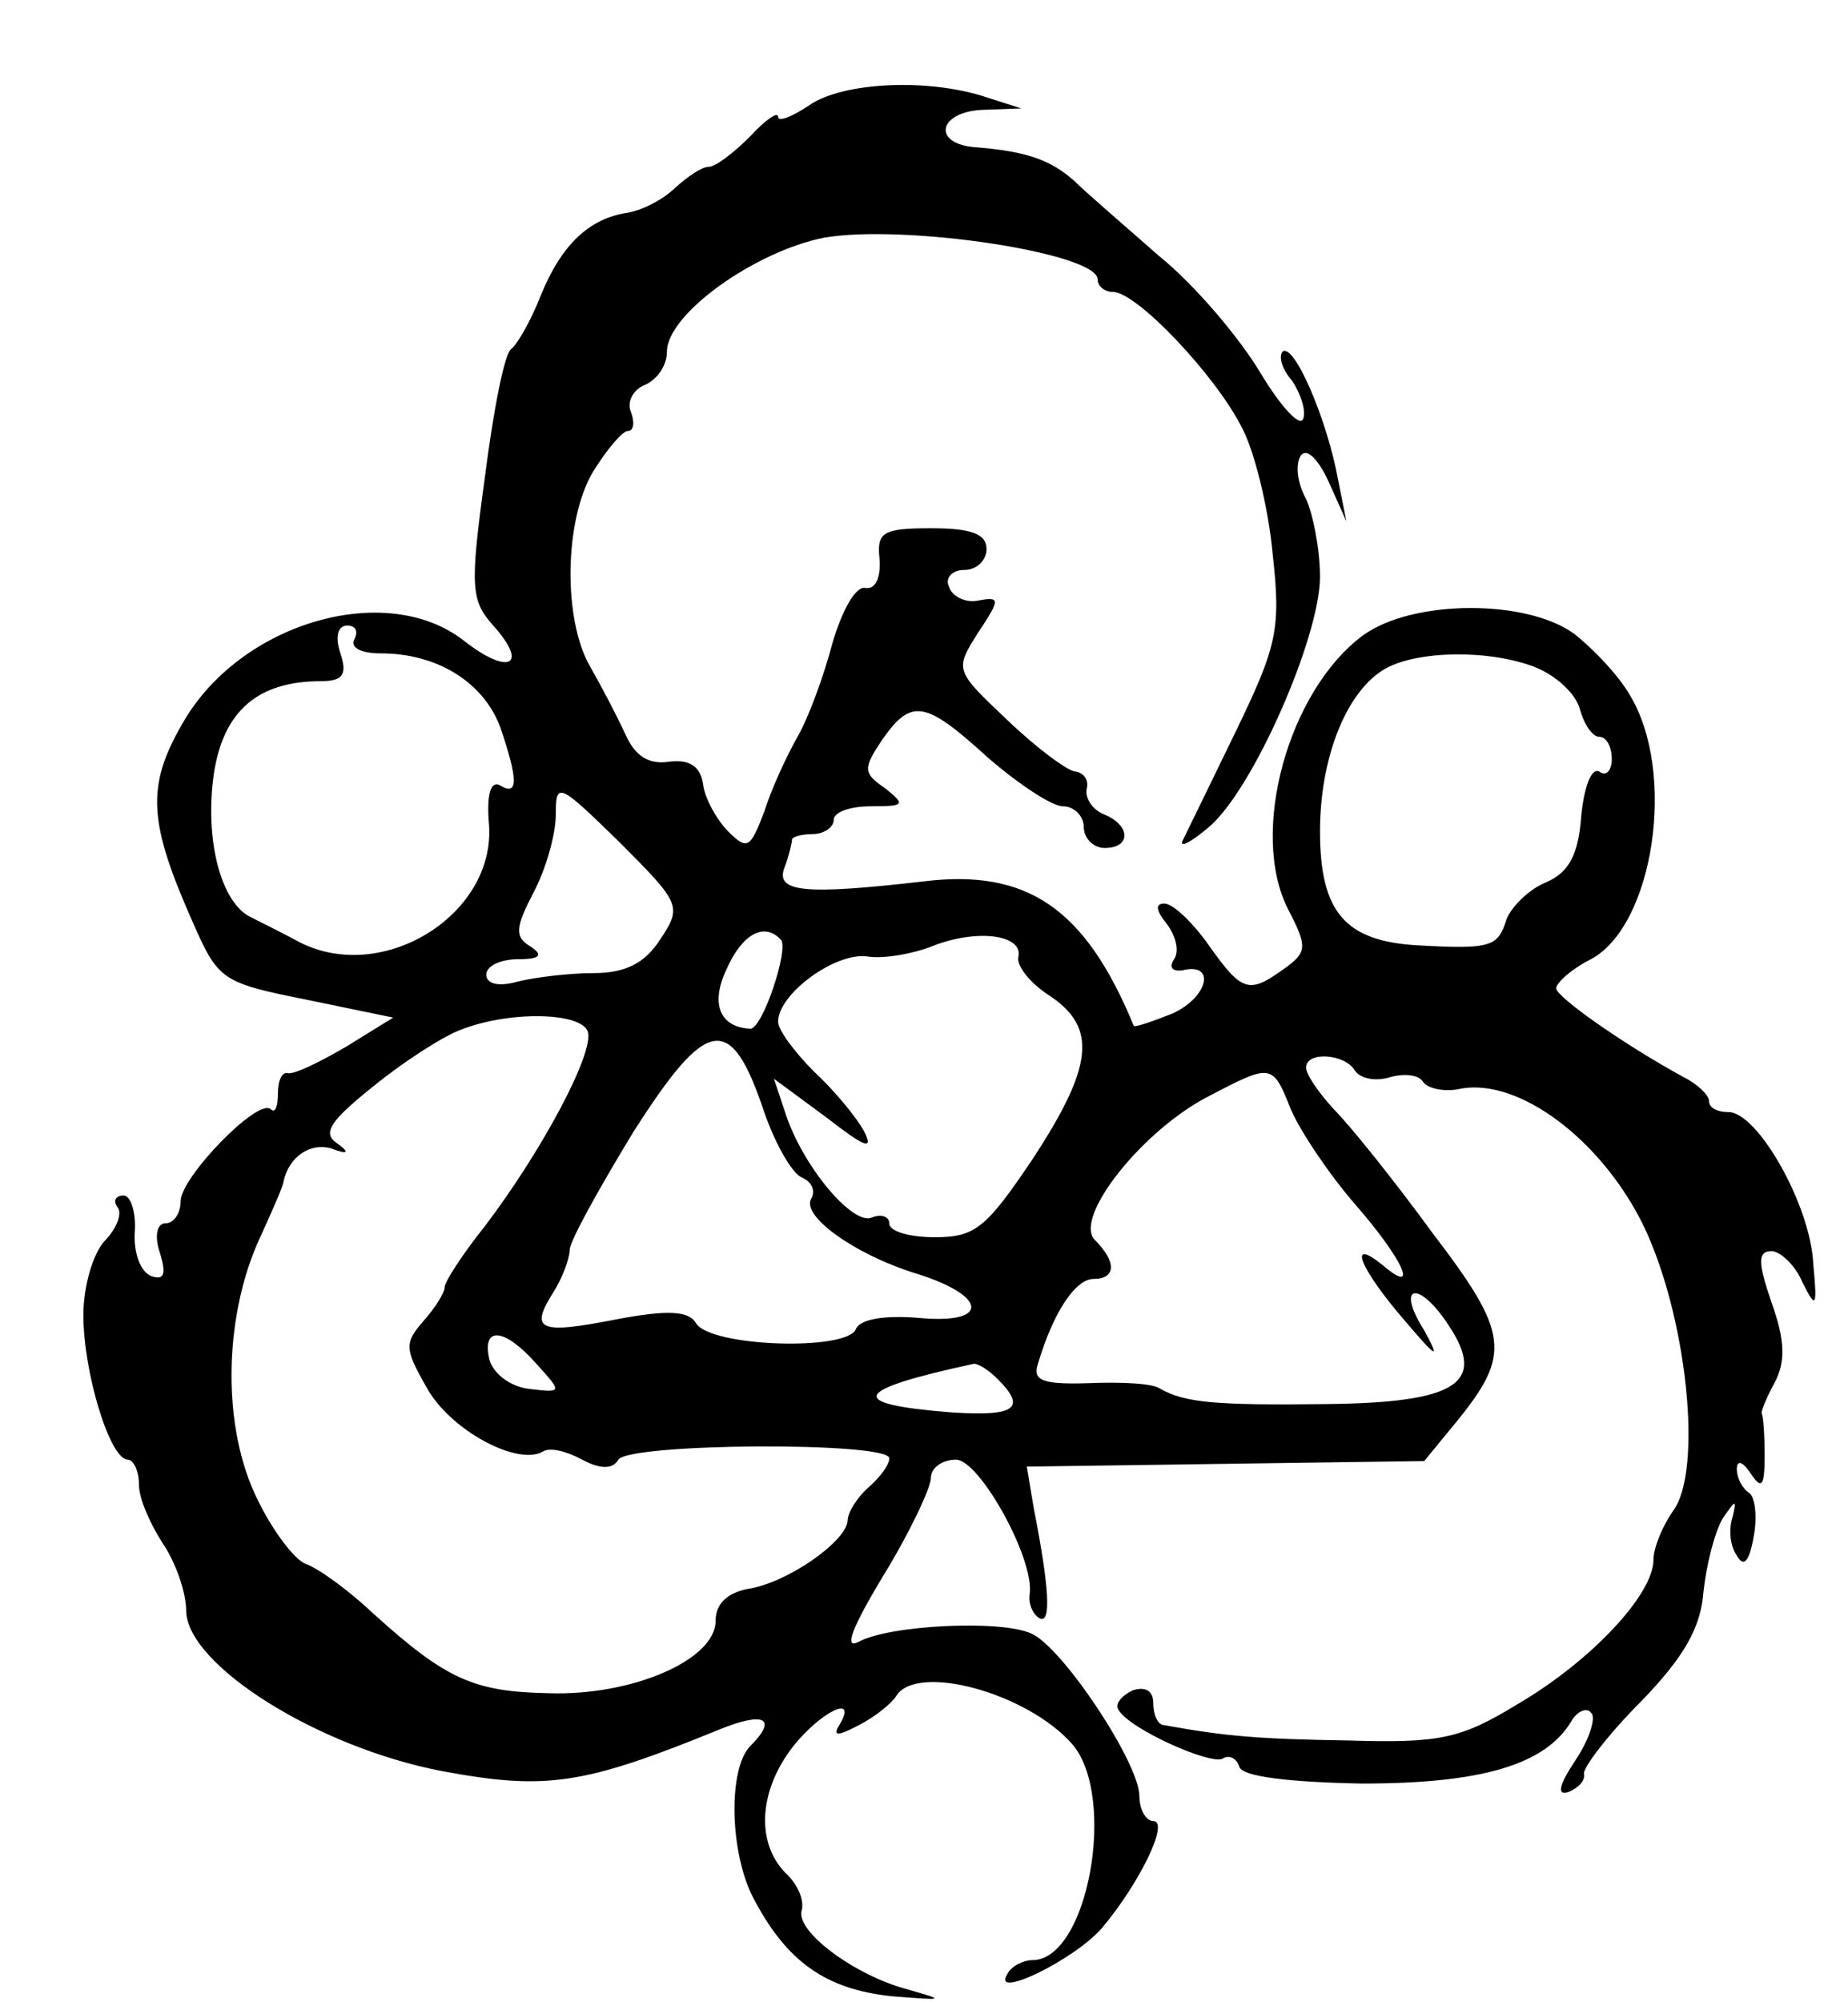 <?xml version="1.0" standalone="no"?>
<!DOCTYPE svg PUBLIC "-//W3C//DTD SVG 20010904//EN"
 "http://www.w3.org/TR/2001/REC-SVG-20010904/DTD/svg10.dtd">
<svg version="1.0" xmlns="http://www.w3.org/2000/svg"
 width="133pt" height="144pt" viewBox="0 0 133 144"
 preserveAspectRatio="xMidYMid meet">
<g transform="translate(0,144) scale(0.1,-0.1)"
fill="#000000" stroke="none">
<path d="M582 1364 c-12 -8 -22 -12 -22 -8 0 4 -9 -2 -20 -14 -12 -12 -25 -22
-30 -22 -5 0 -15 -7 -24 -15 -8 -8 -23 -16 -34 -18 -28 -4 -48 -23 -63 -60 -7
-18 -17 -35 -21 -38 -5 -3 -13 -45 -19 -92 -11 -80 -10 -89 6 -107 26 -29 11
-36 -21 -11 -56 44 -162 13 -203 -60 -26 -45 -24 -71 8 -143 18 -41 21 -43 81
-55 l63 -13 -34 -21 c-19 -11 -37 -20 -42 -19 -4 1 -7 -5 -7 -15 0 -9 -2 -14
-5 -11 -9 9 -65 -49 -65 -66 0 -9 -5 -16 -11 -16 -6 0 -8 -9 -4 -21 5 -16 3
-20 -6 -17 -8 3 -13 17 -12 32 1 14 -3 26 -8 26 -6 0 -8 -4 -4 -9 3 -5 -2 -16
-10 -24 -8 -9 -15 -32 -15 -53 0 -41 19 -104 32 -104 4 0 8 -8 8 -18 0 -10 8
-28 17 -42 9 -13 17 -35 17 -49 1 -39 95 -98 184 -115 75 -14 102 -10 200 30
32 13 42 8 22 -12 -16 -16 -15 -76 2 -109 24 -46 52 -66 100 -71 38 -3 39 -3
11 5 -38 10 -81 42 -76 57 2 7 -3 19 -12 27 -21 22 -19 59 6 91 20 25 47 38
33 15 -5 -8 -1 -8 14 0 12 6 24 16 27 21 15 24 95 2 127 -35 32 -38 11 -155
-29 -155 -6 0 -15 -4 -18 -10 -12 -19 48 10 68 33 27 32 49 77 37 77 -5 0 -10
8 -10 18 0 24 -56 108 -78 117 -22 10 -102 6 -124 -6 -11 -6 -5 10 18 48 19
31 34 63 34 70 0 7 8 13 18 13 17 0 57 -72 53 -97 -1 -6 2 -14 7 -17 9 -5 7
23 -4 79 l-5 30 143 2 143 2 23 28 c40 49 38 64 -17 136 -27 37 -59 77 -71 89
-11 12 -20 25 -20 30 0 12 28 10 35 -2 4 -6 15 -8 25 -5 10 3 21 2 24 -3 3 -5
16 -8 28 -5 42 7 100 -37 130 -97 32 -65 44 -178 22 -207 -7 -10 -14 -26 -14
-35 0 -25 -45 -73 -98 -104 -41 -25 -56 -28 -122 -26 -64 1 -88 3 -132 11 -5
0 -8 8 -8 16 0 9 -6 12 -15 9 -8 -4 -13 -10 -10 -14 8 -14 67 -40 75 -35 5 3
10 0 12 -6 2 -7 36 -11 88 -12 85 0 132 13 151 45 4 7 11 10 14 6 4 -3 -1 -19
-11 -34 -12 -18 -14 -26 -5 -23 7 3 12 8 11 13 -1 4 17 28 41 52 31 32 43 53
45 79 2 19 8 43 14 53 9 13 10 14 7 1 -3 -9 -2 -21 3 -28 5 -9 9 -4 12 13 3
15 1 29 -3 32 -5 3 -9 11 -9 17 0 7 4 6 10 -3 8 -12 10 -9 10 13 0 15 -1 28
-2 30 -1 1 3 11 9 22 8 15 8 30 -2 58 -10 29 -10 37 0 37 6 0 17 -10 22 -22
10 -20 11 -19 8 13 -2 42 -40 109 -61 109 -8 0 -14 3 -14 8 0 4 -8 12 -18 17
-44 24 -92 58 -92 64 0 4 11 14 25 21 45 24 62 134 28 190 -8 14 -26 33 -40
44 -34 25 -116 25 -152 -1 -54 -40 -82 -142 -54 -197 14 -27 14 -31 -3 -43
-25 -18 -30 -17 -54 17 -12 17 -26 30 -32 30 -7 0 -6 -5 2 -15 6 -8 9 -19 5
-25 -4 -6 -1 -9 6 -8 24 6 19 -19 -7 -31 -15 -6 -27 -10 -28 -9 -35 85 -77
113 -151 104 -87 -10 -108 -8 -100 11 3 8 5 17 5 19 0 2 7 4 15 4 8 0 15 5 15
10 0 6 12 10 27 10 24 0 25 1 10 13 -16 11 -16 14 -2 35 21 30 31 28 76 -13
22 -19 46 -35 54 -35 8 0 15 -7 15 -15 0 -8 7 -15 15 -15 19 0 19 16 0 24 -8
3 -14 11 -13 18 2 7 -2 12 -8 13 -5 0 -27 16 -49 37 -38 36 -38 36 -21 63 16
24 16 26 0 23 -9 -2 -19 3 -21 10 -3 6 2 12 11 12 9 0 16 7 16 15 0 11 -11 15
-40 15 -35 0 -39 -3 -37 -22 1 -14 -3 -22 -10 -21 -7 2 -17 -16 -24 -40 -6
-23 -17 -53 -25 -67 -8 -14 -19 -38 -24 -54 -10 -26 -12 -28 -26 -14 -8 8 -17
24 -18 34 -2 13 -10 18 -25 16 -14 -2 -24 4 -31 20 -6 13 -17 34 -25 48 -20
34 -19 106 2 141 10 16 21 29 25 29 4 0 5 6 2 14 -3 7 2 16 10 19 9 4 16 14
16 24 0 27 63 72 113 82 58 10 197 -11 197 -30 0 -5 5 -9 11 -9 17 0 74 -60
93 -98 9 -17 19 -58 22 -91 6 -54 3 -66 -27 -128 -18 -37 -35 -72 -38 -78 -2
-5 6 -1 19 10 32 27 80 137 80 180 0 20 -5 45 -10 56 -6 11 -8 24 -4 31 4 6
12 -1 20 -18 l13 -29 -6 30 c-8 44 -32 99 -40 92 -3 -4 0 -13 7 -21 6 -9 10
-21 8 -27 -2 -7 -16 8 -31 33 -15 25 -47 63 -73 84 -25 22 -53 46 -61 54 -17
15 -34 21 -70 24 -33 2 -28 26 5 27 l27 1 -25 8 c-42 14 -104 11 -128 -6z
m-327 -384 c-3 -6 5 -10 19 -10 41 0 74 -21 86 -53 13 -38 13 -50 0 -42 -7 4
-10 -7 -8 -29 4 -64 -76 -114 -136 -84 -11 6 -27 14 -35 18 -22 10 -34 56 -27
104 7 45 32 66 77 66 16 0 19 5 14 20 -4 12 -2 20 5 20 6 0 8 -4 5 -10z m850
-20 c15 -6 29 -19 32 -30 3 -11 9 -20 14 -20 5 0 9 -7 9 -16 0 -8 -4 -13 -9
-9 -6 3 -11 -12 -13 -32 -2 -28 -9 -41 -26 -48 -12 -5 -25 -18 -28 -27 -6 -19
-11 -21 -64 -18 -52 3 -70 24 -70 82 0 53 19 101 47 117 23 13 75 14 108 1z
m-630 -196 c-11 -17 -25 -24 -48 -24 -17 0 -42 -3 -54 -6 -14 -4 -23 -2 -23 5
0 6 10 11 23 11 16 0 18 3 9 9 -12 7 -11 14 2 39 9 17 16 42 16 56 0 24 2 23
46 -20 44 -44 45 -46 29 -70z m87 0 c6 -6 -13 -64 -22 -64 -22 1 -29 18 -17
43 11 25 27 34 39 21z m171 -12 c-2 -6 8 -19 22 -28 35 -23 32 -51 -12 -118
-33 -49 -41 -56 -70 -56 -18 0 -33 4 -33 10 0 5 -6 7 -13 4 -14 -5 -50 38 -62
76 l-8 24 38 -28 c27 -21 34 -24 27 -10 -6 11 -22 30 -36 43 -14 14 -26 30
-26 36 0 20 41 50 64 47 12 -2 33 2 46 7 32 13 66 9 63 -7z m-310 -54 c5 -15
-33 -86 -74 -140 -16 -20 -29 -40 -29 -44 0 -4 -7 -15 -15 -24 -14 -16 -14
-20 2 -48 17 -31 66 -57 84 -46 5 3 17 0 28 -6 13 -7 22 -7 26 0 8 12 195 13
195 1 0 -5 -7 -14 -15 -21 -8 -7 -15 -18 -15 -24 -1 -15 -44 -45 -72 -49 -15
-3 -23 -11 -23 -23 0 -28 -60 -54 -120 -52 -54 1 -74 10 -126 57 -18 17 -40
33 -49 36 -8 3 -24 24 -35 47 -25 51 -24 127 0 183 10 22 19 42 19 45 4 18 19
28 34 24 13 -5 14 -3 4 4 -10 7 -4 16 26 40 22 18 50 36 63 41 35 14 87 13 92
-1z m127 -58 c8 -23 20 -44 27 -47 7 -3 10 -9 7 -15 -8 -12 30 -40 75 -54 52
-16 54 -37 2 -32 -25 2 -42 -1 -45 -8 -6 -16 -104 -13 -115 4 -5 9 -20 10 -57
3 -56 -11 -63 -8 -46 19 7 11 12 25 12 31 0 6 21 44 46 85 53 83 70 86 94 14z
m379 2 c7 -16 27 -46 46 -68 35 -40 47 -67 20 -44 -26 21 -16 -3 16 -40 23
-27 26 -29 14 -7 -21 33 -4 37 18 3 27 -41 5 -55 -88 -56 -81 -1 -102 1 -120
11 -5 4 -29 5 -52 4 -33 -1 -40 2 -36 14 11 37 27 61 40 61 16 0 17 12 1 28
-16 16 35 80 83 104 44 23 45 23 58 -10z m-543 -183 c19 -21 19 -21 -6 -18
-14 2 -26 12 -28 22 -5 23 11 22 34 -4z m332 -11 c21 -21 13 -27 -33 -24 -77
6 -72 16 16 35 3 0 10 -4 17 -11z"/>
</g>
</svg>
